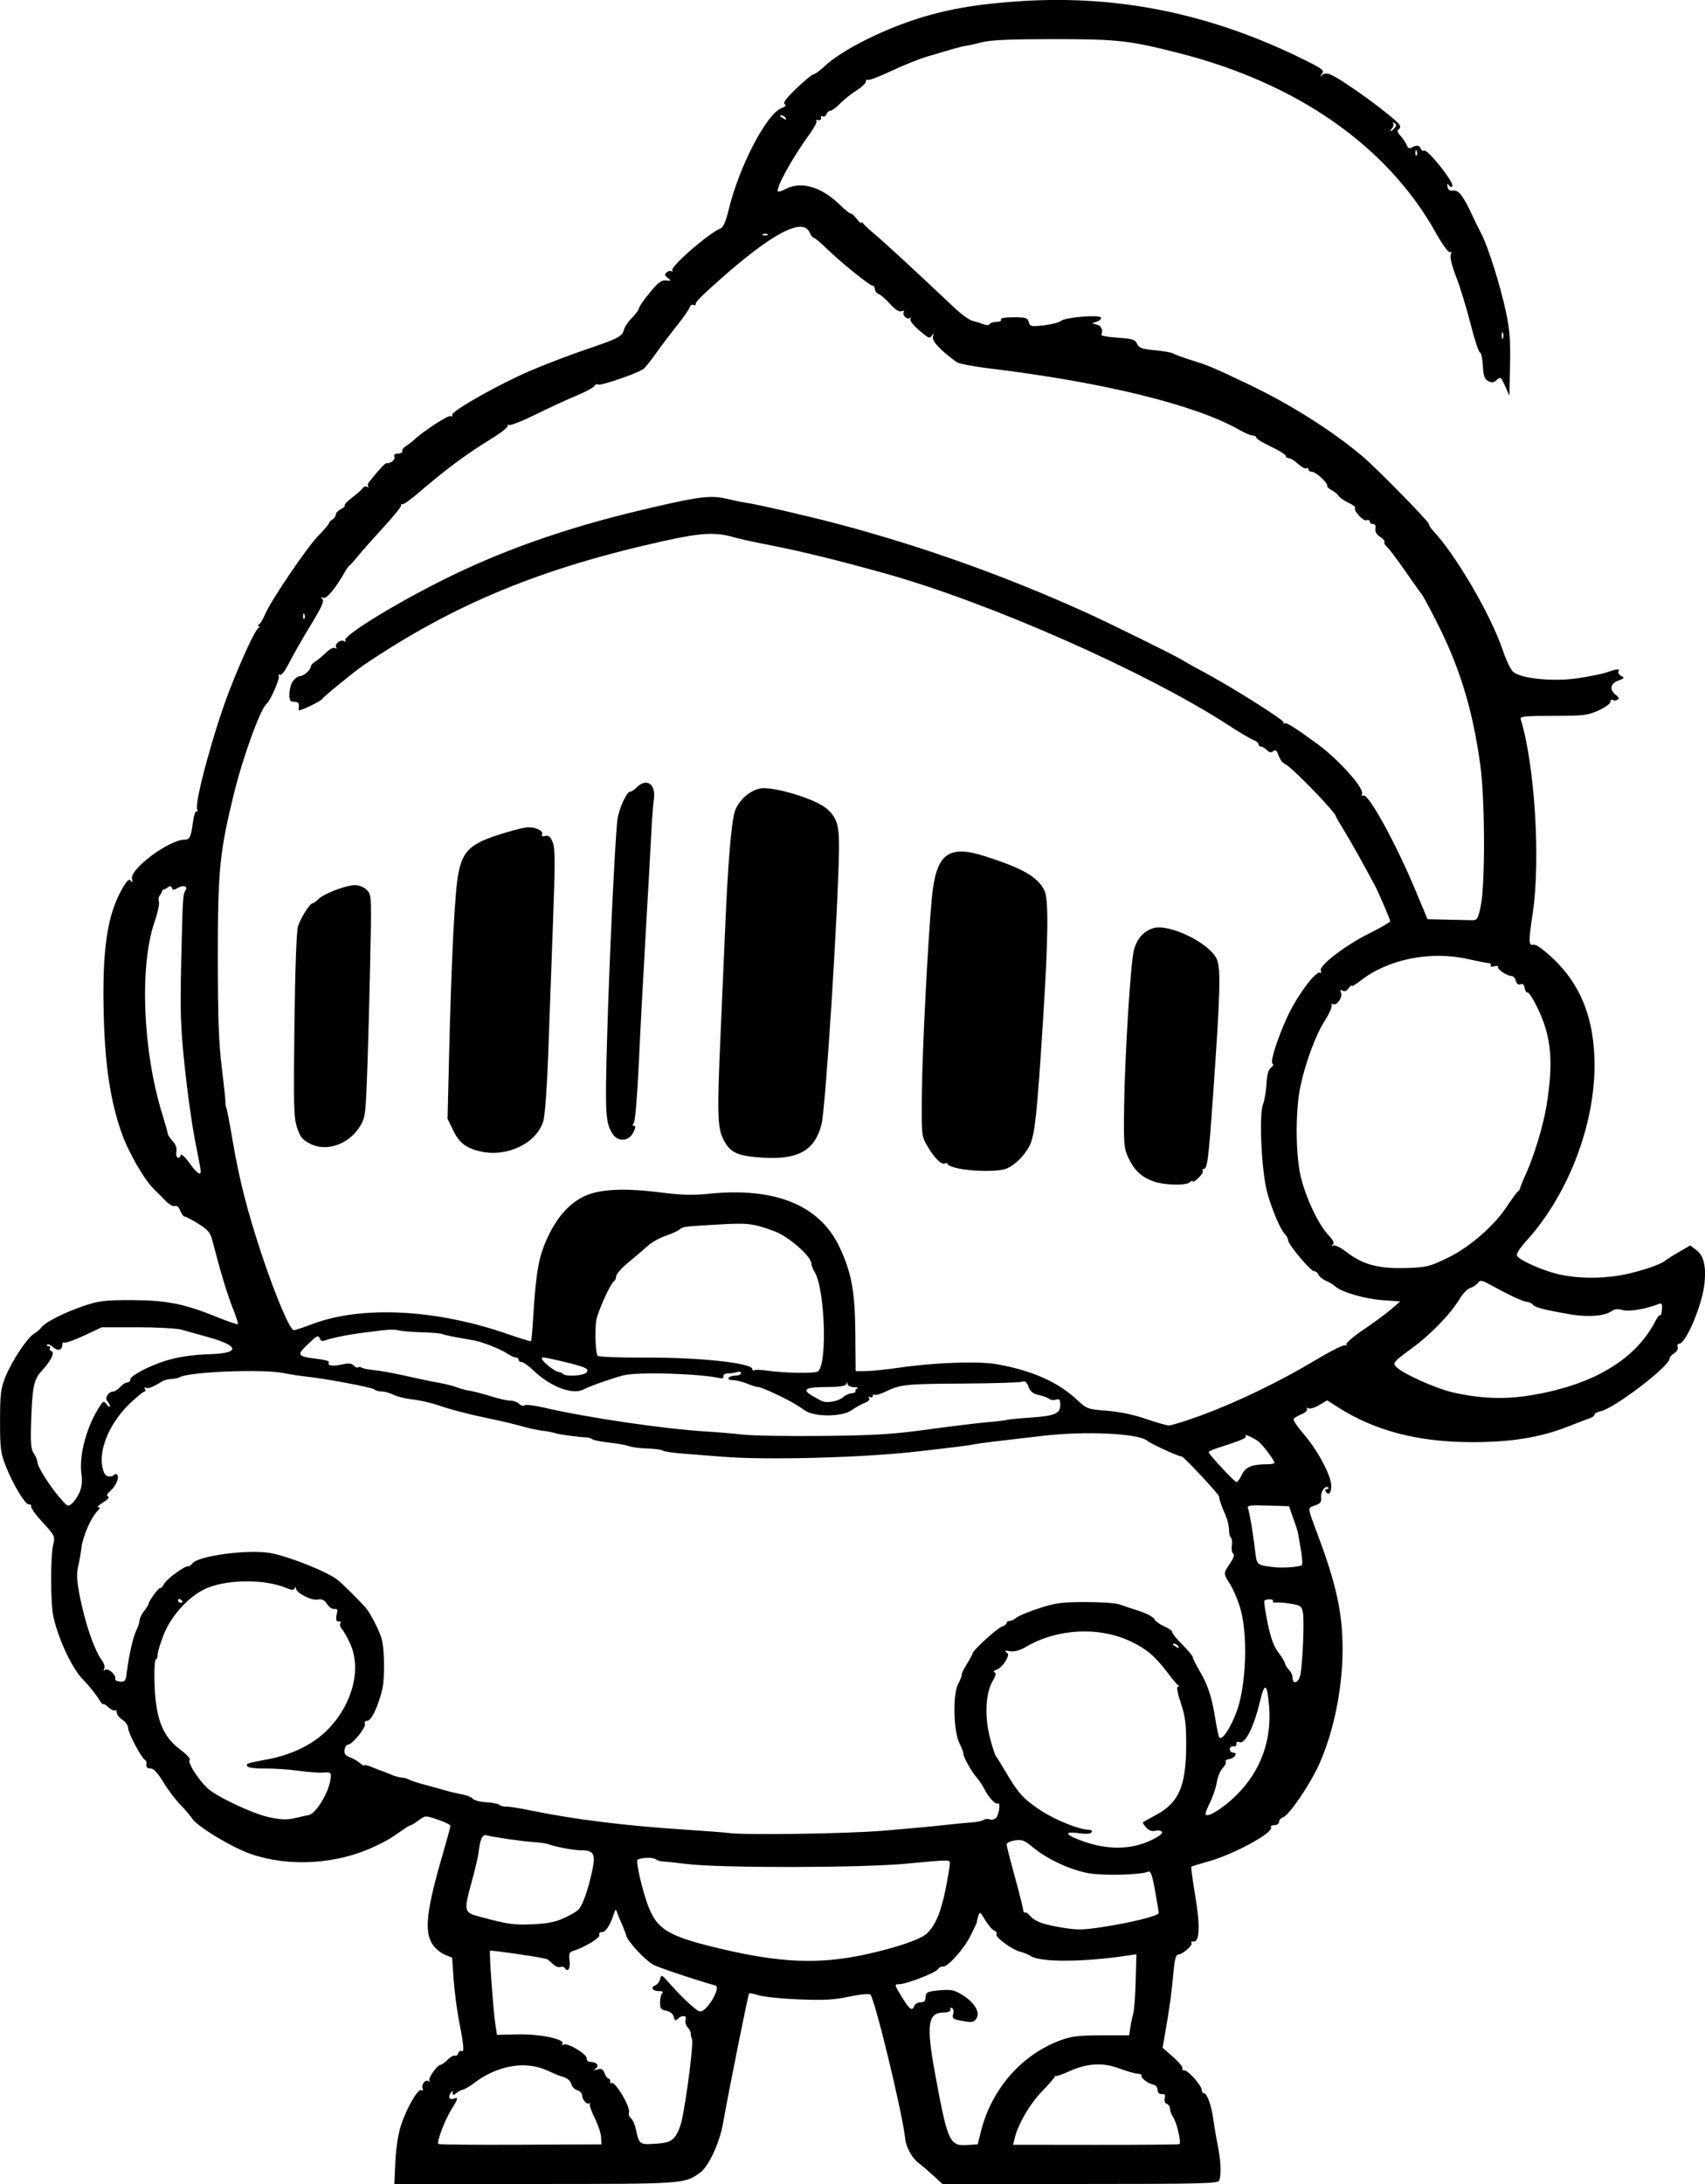 <?xml version="1.0" encoding="UTF-8" standalone="no"?>
<!-- Created with Inkscape (http://www.inkscape.org/) -->

<svg
   width="198.732mm"
   height="254.466mm"
   viewBox="0 0 198.732 254.466"
   version="1.1"
   id="svg5"
   xml:space="preserve"
   xmlns="http://www.w3.org/2000/svg"
   xmlns:svg="http://www.w3.org/2000/svg"><defs
     id="defs2" /><g
     id="layer1"
     transform="translate(-5.181,72.79)"><path
       style="fill:#000000;stroke-width:0.265"
       d="m 51.26,179.096 c 0.068,-1.513 0.327,-3.236 0.627,-4.167 0.67,-2.083 2.024,-4.439 2.413,-4.199 0.193,0.12 0.242,0.036 0.137,-0.236 -0.181,-0.471 0.397,-1.093 0.734,-0.788 0.119,0.108 0.145,0.07 0.058,-0.084 -0.168,-0.297 0.926,-1.837 1.306,-1.837 0.123,0 0.496,-0.272 0.828,-0.605 0.333,-0.333 0.707,-0.542 0.832,-0.465 0.125,0.077 0.298,-0.045 0.385,-0.272 0.087,-0.227 0.258,-0.35 0.381,-0.275 0.351,0.217 0.294,-0.578 -0.236,-3.279 -0.271,-1.382 -0.573,-3.659 -0.671,-5.058 l -0.178,-2.545 -0.838,-0.329 c -0.461,-0.181 -1.099,-0.71 -1.419,-1.176 -1.015,-1.481 -0.745,-3.979 1.125,-10.393 0.518,-1.776 0.941,-3.329 0.941,-3.451 0,-0.122 -0.658,-0.446 -1.461,-0.719 -1.461,-0.497 -1.462,-0.497 -2.238,0.077 -0.427,0.316 -0.849,0.574 -0.937,0.574 -0.088,0 -0.54,0.268 -1.003,0.596 -1.355,0.959 -1.822,1.232 -3.263,1.909 -4.344,2.041 -9.853,2.376 -14.296,0.87 -2.212,-0.75 -6.297,-3.21 -6.921,-4.169 -0.237,-0.364 -0.864,-1.098 -1.394,-1.632 -0.53,-0.534 -1.404,-1.694 -1.941,-2.58 -0.653,-1.075 -1.147,-1.609 -1.488,-1.609 -0.457,0 -0.561,-0.149 -0.487,-0.698 0.012,-0.093 -0.085,-0.242 -0.216,-0.331 -0.439,-0.298 -1.923,-3.13 -1.923,-3.669 0,-0.293 -0.298,-0.728 -0.661,-0.966 -0.364,-0.238 -0.661,-0.616 -0.661,-0.84 0,-0.224 -0.101,-0.344 -0.225,-0.268 -0.123,0.076 -0.481,-0.1 -0.794,-0.392 -0.313,-0.292 -0.573,-0.436 -0.577,-0.322 -0.005,0.115 -0.272,-0.217 -0.595,-0.738 -0.323,-0.521 -1.132,-1.505 -1.797,-2.188 -1.249,-1.281 -2.839,-4.69 -3.412,-7.317 -0.327,-1.499 -0.339,-6.935 -0.018,-8.317 0.236,-1.016 0.207,-1.078 -1.193,-2.591 -0.789,-0.852 -1.407,-1.693 -1.372,-1.869 0.034,-0.176 -0.078,-0.293 -0.249,-0.26 -0.411,0.079 -1.831,-2.254 -2.691,-4.419 -0.619,-1.558 -0.685,-2.074 -0.685,-5.298 7.9e-4,-3.117 0.079,-3.769 0.615,-5.117 0.719,-1.807 2.579,-4.62 3.333,-5.041 0.289,-0.161 0.684,-0.504 0.879,-0.762 0.473,-0.627 2.931,-1.846 5.21,-2.583 1.567,-0.507 2.402,-0.597 5.424,-0.581 3.995,0.02 6.08,0.443 9.928,2.011 1.217,0.496 2.264,0.851 2.327,0.788 0.063,-0.063 -0.207,-0.913 -0.6,-1.889 -0.626,-1.557 -1.458,-4.317 -2.379,-7.887 -0.23,-0.892 -0.518,-1.233 -1.621,-1.918 -0.738,-0.458 -1.455,-0.834 -1.595,-0.834 -0.139,0 -0.371,-0.31 -0.515,-0.688 -0.161,-0.423 -0.403,-0.634 -0.628,-0.548 -0.201,0.077 -0.673,-0.179 -1.048,-0.568 -0.375,-0.39 -0.989,-1.007 -1.365,-1.37 -1.176,-1.139 -3.022,-4.349 -3.824,-6.652 -1.264,-3.631 -1.884,-7.671 -2.047,-13.352 -0.226,-7.864 0.379,-12.011 2.207,-15.131 0.533,-0.91 0.749,-1.096 0.948,-0.815 0.189,0.267 0.223,0.207 0.128,-0.229 -0.254,-1.16 4.332,-4.567 6.148,-4.567 0.581,0 0.735,-0.335 0.971,-2.108 0.096,-0.727 0.278,-1.258 0.403,-1.18 0.125,0.078 0.157,-0.044 0.07,-0.27 -0.313,-0.817 2.012,-9.337 3.795,-13.904 1.432,-3.669 2.954,-6.94 3.353,-7.206 0.169,-0.113 0.181,-0.198 0.027,-0.202 -0.146,-0.004 -0.129,-0.095 0.036,-0.202 0.166,-0.107 0.485,-0.636 0.71,-1.176 0.657,-1.577 4.883,-7.814 6.208,-9.16 0.668,-0.679 1.222,-1.328 1.231,-1.443 0.009,-0.114 0.195,-0.318 0.413,-0.453 0.218,-0.135 0.397,-0.395 0.397,-0.578 0,-0.183 0.267,-0.466 0.594,-0.629 0.327,-0.163 0.527,-0.363 0.446,-0.444 -0.081,-0.081 0.306,-0.487 0.861,-0.901 0.555,-0.414 1.106,-0.905 1.224,-1.091 0.118,-0.186 0.356,-0.257 0.529,-0.158 0.173,0.099 0.232,0.089 0.132,-0.023 -0.1,-0.112 -0.075,-0.339 0.057,-0.505 1.058,-1.337 1.917,-2.267 2.065,-2.238 0.445,0.088 1.056,-0.395 0.926,-0.732 -0.096,-0.25 0.041,-0.375 0.414,-0.375 0.307,0 0.528,-0.13 0.491,-0.289 -0.036,-0.159 0.162,-0.427 0.44,-0.595 0.278,-0.168 0.704,-0.493 0.946,-0.722 1.075,-1.018 3.987,-2.913 4.238,-2.758 0.152,0.094 0.244,0.029 0.204,-0.145 -0.104,-0.453 5.459,-3.589 9.188,-5.18 1.746,-0.745 4.64,-1.849 6.431,-2.454 3.739,-1.263 4.2,-1.505 4.402,-2.31 0.081,-0.323 0.504,-0.944 0.941,-1.381 0.437,-0.437 0.794,-0.924 0.794,-1.083 0,-0.159 0.558,-0.972 1.241,-1.806 0.994,-1.215 1.376,-1.504 1.918,-1.448 0.621,0.064 0.639,0.04 0.211,-0.296 -0.386,-0.303 -0.405,-0.417 -0.108,-0.663 0.197,-0.163 0.455,-0.209 0.575,-0.101 0.119,0.108 0.141,0.063 0.048,-0.099 -0.253,-0.443 4.326,-4.418 5.672,-4.925 0.273,-0.103 0.598,-0.867 0.894,-2.101 1.215,-5.073 4.412,-11.225 6.183,-11.899 0.466,-0.177 0.576,-0.321 0.351,-0.46 -0.225,-0.139 0.202,-0.711 1.375,-1.837 0.936,-0.899 1.833,-1.635 1.993,-1.635 0.16,0 0.762,-0.444 1.338,-0.986 1.797,-1.693 6.149,-3.95 10.269,-5.326 3.713,-1.241 7.358,-1.884 12.578,-2.219 11.57,-0.743 22.444,1.538 33.336,6.992 1.845,0.924 2.035,1.086 1.733,1.487 -0.28,0.372 -0.278,0.396 0.013,0.138 0.227,-0.201 0.562,-0.231 0.945,-0.086 1.37,0.521 7.542,5.018 8.123,5.918 0.101,0.157 0.045,0.372 -0.125,0.477 -0.22,0.136 -0.15,0.369 0.239,0.801 0.302,0.335 0.625,0.825 0.719,1.089 0.107,0.303 0.292,0.403 0.502,0.272 0.561,-0.351 0.951,-0.321 1.106,0.085 0.082,0.213 0.257,0.32 0.39,0.238 0.379,-0.234 3.544,3.744 3.297,4.144 -0.098,0.158 -0.259,0.119 -0.407,-0.098 -0.183,-0.268 -0.224,-0.225 -0.159,0.17 0.062,0.375 0.257,0.505 0.67,0.447 0.628,-0.088 1.177,0.623 2.208,2.86 0.302,0.655 0.784,1.637 1.072,2.183 0.772,1.465 2.214,6.04 2.856,9.062 0.449,2.115 0.547,3.363 0.485,6.218 l -0.078,3.572 -0.502,-1.128 c -0.469,-1.052 -0.534,-1.099 -0.968,-0.707 -0.362,0.328 -0.585,0.357 -1.004,0.133 -0.428,-0.229 -0.554,-0.599 -0.617,-1.807 -0.044,-0.835 -0.194,-1.519 -0.334,-1.519 -0.14,0 -0.631,-1.488 -1.091,-3.307 -0.46,-1.819 -1.211,-4.273 -1.668,-5.454 -0.5,-1.291 -0.76,-2.337 -0.65,-2.623 0.116,-0.302 0.081,-0.413 -0.095,-0.304 -0.161,0.099 -0.878,-0.896 -1.699,-2.356 -5.644,-10.04 -16.135,-17.35 -29.924,-20.85 -5.808,-1.474 -7.109,-1.618 -14.624,-1.618 -5.022,0 -7.268,0.1 -8.319,0.369 -0.792,0.203 -1.625,0.388 -1.852,0.41 -0.227,0.022 -0.948,0.2 -1.603,0.394 -0.655,0.194 -1.957,0.579 -2.894,0.854 -0.937,0.275 -2.826,1.032 -4.197,1.681 -1.371,0.65 -2.599,1.116 -2.728,1.036 -0.129,-0.08 -0.235,0.011 -0.235,0.201 -2.6e-4,0.19 -0.506,0.666 -1.124,1.056 -0.618,0.391 -1.474,1.075 -1.901,1.521 -0.427,0.446 -0.921,0.811 -1.096,0.811 -0.175,0 -0.391,0.186 -0.478,0.414 -0.087,0.228 -0.282,0.338 -0.432,0.245 -0.15,-0.093 -0.24,-0.011 -0.2,0.182 0.04,0.194 -0.104,0.311 -0.324,0.262 -0.218,-0.049 -0.314,-0.005 -0.212,0.096 0.101,0.101 -0.26,0.796 -0.804,1.543 -2.032,2.794 -3.994,6.358 -3.675,6.677 0.063,0.063 0.46,-0.065 0.882,-0.285 1.822,-0.95 4.149,-0.281 6.303,1.812 0.654,0.636 1.241,1.106 1.302,1.044 0.062,-0.062 0.364,0.207 0.672,0.599 0.308,0.391 0.561,0.606 0.563,0.477 0.002,-0.129 0.091,-0.099 0.198,0.065 0.107,0.165 0.73,0.745 1.385,1.291 1.065,0.887 5.198,4.7 9.246,8.532 0.808,0.765 1.767,1.458 2.131,1.54 0.364,0.082 0.925,0.255 1.247,0.385 0.359,0.145 0.647,0.138 0.743,-0.018 0.086,-0.14 0.455,-0.255 0.819,-0.255 0.374,0 0.59,-0.115 0.498,-0.265 -0.102,-0.165 0.446,-0.265 1.464,-0.265 1.434,0 1.645,0.066 1.774,0.559 0.136,0.518 0.263,0.546 1.761,0.377 0.888,-0.1 1.794,-0.336 2.012,-0.524 0.476,-0.411 4.426,-0.741 4.644,-0.389 0.084,0.135 -0.115,0.345 -0.441,0.465 l -0.593,0.219 0.576,0.151 c 0.51,0.133 0.708,0.597 0.51,1.192 -0.036,0.109 0.827,0.258 1.918,0.331 1.714,0.114 2.019,0.21 2.236,0.706 0.211,0.481 0.553,0.603 2.117,0.757 1.026,0.101 1.984,0.273 2.129,0.383 0.146,0.11 1.098,0.46 2.117,0.778 2.013,0.629 2.349,0.771 6.482,2.733 4.99,2.369 9.874,5.45 13.494,8.513 1.619,1.37 7.673,7.541 7.673,7.822 0,0.148 0.208,0.49 0.463,0.759 2.673,2.826 6.775,9.853 8.161,13.979 0.379,1.128 0.92,2.251 1.202,2.496 0.908,0.787 4.571,1.162 7.423,0.761 1.354,-0.191 2.923,-0.507 3.487,-0.702 1.208,-0.418 1.576,-0.447 1.366,-0.107 -0.084,0.137 0.057,0.369 0.315,0.516 0.414,0.236 0.373,0.301 -0.346,0.556 -0.929,0.329 -1.045,1.104 -0.252,1.684 0.337,0.246 0.393,0.413 0.181,0.544 -0.168,0.104 -0.424,0.115 -0.569,0.025 -0.146,-0.09 -0.265,0.007 -0.265,0.216 0,0.209 -0.625,0.662 -1.389,1.008 -1.26,0.57 -1.751,0.628 -5.289,0.628 -3.344,0 -3.882,0.057 -3.778,0.397 1.643,5.355 2.326,16.431 1.395,22.622 -0.498,3.312 -0.486,3.792 0.091,3.641 0.28,-0.073 1.126,0.528 2.303,1.638 3.255,3.07 4.814,7.089 4.814,12.407 0,7.013 -3.059,14.985 -7.779,20.275 -1.052,1.179 -1.41,1.758 -1.225,1.981 0.493,0.594 3.224,1.765 4.989,2.14 2.096,0.444 4.571,0.482 6.888,0.106 1.9,-0.308 4.731,-1.214 5.329,-1.705 0.218,-0.179 0.971,-0.657 1.674,-1.061 l 1.277,-0.735 0.702,0.524 c 0.866,0.647 1.165,1.851 0.964,3.89 -0.241,2.452 -2.164,7.029 -2.954,7.034 -0.177,0.001 -0.257,0.173 -0.176,0.383 0.083,0.216 -0.092,0.53 -0.405,0.725 -0.303,0.189 -0.551,0.481 -0.551,0.649 0,0.872 -6.45,5.79 -8.004,6.102 -0.4,0.08 -0.728,0.254 -0.728,0.386 0,0.132 -0.208,0.311 -0.463,0.397 -0.255,0.087 -1.478,0.555 -2.72,1.04 -3.149,1.232 -6.516,1.779 -10.973,1.785 -6.367,0.008 -11.417,-1.299 -15.779,-4.085 l -1.227,-0.784 -0.947,0.559 c -0.521,0.307 -1.088,0.471 -1.261,0.365 -0.185,-0.114 -0.244,-0.081 -0.144,0.081 0.093,0.151 -0.188,0.423 -0.626,0.604 -0.438,0.181 -0.861,0.434 -0.939,0.562 -0.079,0.128 0.448,0.916 1.17,1.751 1.66,1.921 3.218,4.846 3.218,6.04 0,0.873 -0.324,1.186 -0.661,0.639 -0.09,-0.146 -0.018,-0.265 0.161,-0.265 0.178,0 0.248,-0.076 0.154,-0.17 -0.329,-0.329 -0.902,0.446 -0.829,1.119 0.06,0.549 -0.079,0.734 -0.72,0.958 -0.895,0.312 -0.914,0.11 0.311,3.385 2.201,5.885 2.904,9.132 2.906,13.408 0.002,4.549 -1.057,9.691 -2.77,13.449 -1.069,2.346 -3.481,5.87 -4.174,6.098 -0.255,0.084 -0.463,0.323 -0.463,0.532 0,0.208 -0.245,0.379 -0.545,0.379 -0.3,0 -0.476,0.112 -0.391,0.248 0.367,0.594 -4.325,3.152 -7.283,3.972 -1.051,0.291 -1.953,0.572 -2.005,0.624 -0.052,0.052 0.161,1.617 0.473,3.479 0.586,3.498 0.49,5.393 -0.268,5.231 -0.187,-0.04 -0.271,0.04 -0.186,0.177 0.177,0.286 -1.072,1.351 -1.583,1.351 -0.231,0 -0.396,0.654 -0.517,2.051 -0.196,2.252 -0.472,4.283 -0.953,7.01 l -0.314,1.785 1.231,1.083 c 0.677,0.596 1.164,1.192 1.082,1.324 -0.082,0.133 0.028,0.241 0.244,0.241 0.447,0 2.019,1.798 2.019,2.309 0,0.185 0.1,0.337 0.222,0.337 0.379,0 0.885,1.383 1.115,3.043 0.121,0.873 0.365,2.302 0.542,3.175 0.337,1.66 0.395,3.309 0.14,3.975 -0.13,0.339 -2.284,0.391 -16.202,0.391 h -16.052 l -1.088,-1 c -0.598,-0.55 -1.328,-1.175 -1.622,-1.389 -0.815,-0.595 -1.525,-1.852 -1.633,-2.893 -0.305,-2.932 -3.518,-16.219 -4.058,-16.782 -0.131,-0.137 -1.166,-0.038 -2.473,0.236 -1.802,0.378 -2.971,0.441 -5.903,0.32 -2.011,-0.084 -4.102,-0.299 -4.648,-0.479 -0.546,-0.18 -1.047,-0.272 -1.114,-0.205 -0.115,0.115 -2.33,11.147 -3.048,15.18 -0.403,2.266 -1.686,5.002 -2.676,5.706 -1.83,1.303 -1.859,1.305 -19.286,1.305 h -16.334 z m 23.984,-2.877 c -0.019,-0.454 -0.343,-1.438 -0.718,-2.186 -0.376,-0.748 -0.647,-1.507 -0.603,-1.687 0.044,-0.18 0.028,-0.234 -0.035,-0.118 -0.181,0.331 -0.857,-0.357 -0.857,-0.872 0,-0.256 -0.247,-0.53 -0.549,-0.609 -0.302,-0.079 -0.611,-0.382 -0.688,-0.674 -0.125,-0.478 -0.528,-0.787 -1.277,-0.979 -0.146,-0.037 -0.86,-0.338 -1.587,-0.667 -2.552,-1.157 -5.79,-0.583 -8.538,1.513 -0.488,0.372 -1.047,0.7 -1.241,0.729 -0.195,0.029 -0.545,0.21 -0.778,0.404 -0.353,0.293 -0.424,0.291 -0.428,-0.012 -0.003,-0.293 -0.051,-0.289 -0.247,0.021 -0.312,0.494 -0.107,0.826 0.392,0.634 0.544,-0.209 0.489,0.023 -0.3,1.274 -0.742,1.175 -1.733,3.797 -1.517,4.013 0.073,0.073 4.379,0.112 9.569,0.088 l 9.437,-0.044 z m 8.543,0.026 c 0.314,-0.344 0.705,-1.255 0.87,-2.023 0.589,-2.744 1.373,-9.005 1.183,-9.437 -0.107,-0.242 -0.17,-0.544 -0.141,-0.672 0.029,-0.127 -0.133,-0.438 -0.361,-0.689 -0.228,-0.252 -0.339,-0.654 -0.247,-0.893 0.2,-0.521 -0.418,-0.595 -0.904,-0.109 -0.259,0.259 -0.357,0.209 -0.473,-0.236 -0.091,-0.347 -0.429,-0.619 -0.882,-0.709 -0.631,-0.126 -0.732,-0.271 -0.717,-1.021 0.01,-0.48 0.143,-0.961 0.295,-1.068 0.153,-0.107 -0.05,-0.196 -0.45,-0.198 -0.763,-0.004 -0.992,-0.448 -0.357,-0.692 0.204,-0.078 0.437,-0.395 0.518,-0.704 0.142,-0.541 0.172,-0.533 0.84,0.217 1.828,2.055 3.446,3.557 3.832,3.557 0.805,0 2.469,-2.826 1.779,-3.023 -2.789,-0.797 -6.797,-2.15 -7.323,-2.471 -0.986,-0.602 -2.876,-2.65 -3.065,-3.321 -0.089,-0.317 -0.325,-0.934 -0.524,-1.371 -0.199,-0.437 -0.443,-1.032 -0.542,-1.323 -0.138,-0.406 -0.208,-0.437 -0.299,-0.132 -0.428,1.423 -1.007,2.381 -1.438,2.381 -0.295,0 -0.428,0.138 -0.343,0.358 0.126,0.328 -1.8,1.479 -3.13,1.87 -0.359,0.106 -0.436,0.344 -0.344,1.063 0.119,0.926 -0.19,1.471 -0.525,0.928 -0.098,-0.158 -0.347,-0.222 -0.553,-0.143 -0.207,0.079 -0.612,-0.091 -0.899,-0.379 -0.288,-0.288 -0.612,-0.538 -0.722,-0.557 -0.109,-0.018 -0.318,-0.062 -0.463,-0.097 -0.942,-0.226 -6.021,-0.948 -6.102,-0.867 -0.124,0.124 0.381,7.074 0.627,8.643 l 0.183,1.163 2.42,-0.054 c 2.599,-0.058 5.546,0.561 5.215,1.096 -0.107,0.173 -0.052,0.209 0.137,0.092 0.412,-0.255 2.679,1.081 2.679,1.578 0,0.212 0.119,0.401 0.265,0.419 0.146,0.018 0.374,0.048 0.507,0.066 0.501,0.068 0.654,0.468 0.279,0.726 -0.295,0.203 -0.245,0.227 0.208,0.1 0.466,-0.131 0.647,-0.033 0.824,0.446 0.125,0.338 0.332,0.614 0.461,0.614 0.129,0 0.218,0.148 0.198,0.328 -0.02,0.18 0.05,0.274 0.156,0.209 0.424,-0.262 2.259,2.842 2.031,3.437 -0.075,0.195 0.028,0.49 0.228,0.656 0.2,0.166 0.446,0.681 0.547,1.144 0.421,1.936 0.436,1.947 2.274,1.832 1.347,-0.085 1.791,-0.229 2.249,-0.732 z m 35.716,-0.655 c 1.227,-4.95 4.695,-8.945 9.241,-10.649 1.304,-0.489 2.114,-0.588 4.81,-0.592 l 3.242,-0.004 0.138,-0.926 c 0.076,-0.509 0.227,-1.224 0.336,-1.587 0.109,-0.364 0.236,-2.073 0.283,-3.798 l 0.085,-3.136 -1.017,0.153 c -5.102,0.767 -10.104,0.799 -11.266,0.074 -0.329,-0.205 -0.903,-0.444 -1.276,-0.53 -0.918,-0.212 -2.953,-1.714 -2.755,-2.034 0.087,-0.142 -0.028,-0.329 -0.257,-0.417 -0.229,-0.088 -0.7,-0.636 -1.048,-1.219 -0.61,-1.022 -0.639,-1.037 -0.83,-0.434 -0.109,0.344 -0.168,0.625 -0.13,0.625 0.038,0 -0.307,0.739 -0.766,1.642 -0.83,1.632 -2.724,3.719 -3.245,3.574 -0.15,-0.042 -0.408,0.108 -0.574,0.334 -0.312,0.424 -3.652,1.711 -4.468,1.721 -0.607,0.007 -0.6,0.04 0.353,1.589 0.857,1.394 1.145,1.585 1.396,0.93 0.084,-0.218 0.394,-0.397 0.69,-0.397 0.296,0 0.552,-0.119 0.571,-0.265 0.018,-0.146 0.048,-0.374 0.066,-0.507 0.06,-0.44 0.309,-0.532 1.766,-0.648 1.206,-0.096 1.618,-0.005 2.516,0.556 1.402,0.875 2.083,2.011 1.635,2.728 -0.257,0.411 -0.513,0.486 -1.251,0.364 -1.492,-0.246 -1.639,-0.334 -1.465,-0.882 0.089,-0.28 0.034,-0.587 -0.121,-0.682 -0.155,-0.096 -0.249,-0.022 -0.209,0.164 0.047,0.22 -0.236,0.343 -0.809,0.35 -1.83,0.025 -2.019,1.451 -0.958,7.204 1.457,7.902 1.671,8.371 3.752,8.233 l 1.205,-0.08 0.361,-1.455 z m 23.147,1.43 c 0.247,-0.147 -0.309,-2.537 -0.73,-3.142 -0.2,-0.287 -0.363,-0.721 -0.363,-0.964 0,-0.243 -0.169,-0.507 -0.376,-0.586 -0.223,-0.086 -0.321,-0.356 -0.24,-0.664 0.1,-0.384 0.01,-0.509 -0.345,-0.479 -0.315,0.027 -0.483,-0.14 -0.487,-0.484 -0.004,-0.313 -0.221,-0.564 -0.536,-0.623 -0.6,-0.111 -1.494,-0.824 -1.342,-1.071 0.055,-0.09 -0.156,-0.176 -0.469,-0.193 -0.314,-0.016 -1.284,-0.296 -2.158,-0.623 -1.911,-0.714 -3.745,-0.597 -5.864,0.373 -0.754,0.345 -1.44,0.579 -1.524,0.519 -0.084,-0.06 -0.115,-0.051 -0.069,0.019 0.046,0.07 -0.617,0.848 -1.473,1.729 -1.463,1.504 -2.831,3.856 -3.245,5.578 l -0.165,0.687 9.61,0.011 c 5.285,0.006 9.685,-0.033 9.777,-0.088 z m -36.812,-22.053 c 3.655,-0.775 6.598,-1.766 7.368,-2.48 0.99,-0.919 1.644,-2.46 2.184,-5.142 0.276,-1.373 0.502,-2.712 0.502,-2.975 0,-0.518 0.23,-0.517 -5.159,-0.017 -5.304,0.492 -21.648,0.509 -25.532,0.027 -1.237,-0.153 -2.482,-0.284 -2.766,-0.289 -0.284,-0.005 -0.655,-0.124 -0.823,-0.264 -0.313,-0.259 -1.843,-0.198 -2.126,0.085 -0.207,0.207 0.556,3.527 1.215,5.283 1.073,2.861 2.393,3.637 8.702,5.114 6.772,1.585 11.224,1.764 16.436,0.659 z m 27.598,-3.201 c 3.273,-0.476 6.798,-1.338 6.798,-1.663 2.6e-4,-0.17 -0.192,-1.358 -0.427,-2.641 -0.36,-1.96 -0.497,-2.305 -0.86,-2.161 -0.937,0.369 -5.337,0.459 -6.964,0.143 -2.118,-0.412 -4.758,-1.64 -6.335,-2.947 -1.068,-0.885 -1.347,-0.995 -2.183,-0.859 -0.527,0.086 -0.958,0.289 -0.957,0.452 5.3e-4,0.163 0.427,1.844 0.947,3.736 0.52,1.892 0.962,3.639 0.982,3.883 0.02,0.244 0.116,0.394 0.213,0.334 0.098,-0.06 0.33,0.074 0.517,0.298 0.555,0.668 1.343,1.002 3.161,1.336 2.239,0.411 2.828,0.422 5.109,0.09 z m -62.653,-1.02 c 0.716,-0.317 1.509,-0.764 1.763,-0.993 0.523,-0.473 1.176,-2.29 1.683,-4.684 0.4,-1.887 0.156,-2.286 -1.398,-2.286 -0.831,0 -2.864,-0.389 -3.771,-0.722 -0.218,-0.08 -0.992,-0.186 -1.72,-0.235 -1.351,-0.091 -4.682,-0.574 -5.457,-0.79 -0.465,-0.13 -0.755,0.485 -0.904,1.919 -0.048,0.459 -0.392,1.947 -0.765,3.307 -1.017,3.711 -1.005,3.764 0.975,4.287 3.295,0.871 3.807,0.943 6.031,0.859 1.598,-0.061 2.642,-0.255 3.562,-0.662 z m 68.478,-9.089 c 0.942,-0.437 1.471,-0.828 1.36,-1.007 -0.099,-0.161 -0.448,-0.225 -0.776,-0.142 -0.398,0.1 -0.753,-0.025 -1.072,-0.377 -0.262,-0.29 -0.428,-0.567 -0.368,-0.617 0.06,-0.05 0.748,-0.433 1.53,-0.851 2.672,-1.432 3.502,-3.377 3.505,-8.219 0.002,-2.407 -0.114,-3.291 -0.629,-4.829 -0.379,-1.129 -0.518,-1.884 -0.347,-1.886 0.191,-0.003 0.195,-0.068 0.013,-0.198 -0.149,-0.107 -0.676,-0.73 -1.17,-1.385 -1.476,-1.955 -2.434,-2.779 -4.247,-3.654 -3.736,-1.803 -8.611,-1.567 -12.299,0.595 -0.724,0.424 -1.328,0.586 -1.861,0.5 -0.555,-0.09 -0.681,-0.052 -0.426,0.127 0.303,0.213 0.285,0.389 -0.112,1.06 -0.262,0.443 -0.723,0.881 -1.025,0.974 -0.315,0.097 -0.416,0.225 -0.237,0.299 0.219,0.091 0.149,0.407 -0.235,1.058 -0.802,1.36 -0.934,4.087 -0.315,6.506 0.272,1.06 0.589,2.047 0.705,2.192 0.116,0.146 0.633,0.979 1.148,1.852 1.481,2.509 2.077,3.165 4.068,4.477 1.729,1.139 4.516,2.259 5.643,2.267 0.275,0.002 0.403,0.125 0.302,0.289 -0.113,0.182 -0.644,0.221 -1.471,0.107 -1.967,-0.271 -1.587,0.251 0.756,1.036 2.746,0.921 5.33,0.861 7.56,-0.173 z m -31.306,-1.136 c 2.692,-0.221 5.966,-0.523 7.276,-0.671 1.31,-0.148 2.798,-0.294 3.307,-0.322 0.509,-0.029 1.081,-0.152 1.269,-0.274 0.189,-0.122 0.525,-0.152 0.747,-0.067 0.222,0.085 0.548,0.006 0.723,-0.175 0.363,-0.375 0.55,-1.888 0.207,-1.676 -0.268,0.166 -1.11,-0.752 -1.612,-1.759 -0.199,-0.398 -0.553,-0.934 -0.788,-1.191 -0.607,-0.664 -1.605,-2.419 -1.605,-2.823 0,-0.188 -0.208,-0.746 -0.463,-1.242 -0.697,-1.357 -0.803,-5.694 -0.168,-6.887 0.261,-0.491 0.45,-0.984 0.419,-1.095 -0.031,-0.111 0.243,-0.674 0.607,-1.252 0.364,-0.577 0.663,-1.132 0.663,-1.233 0,-0.329 2.877,-2.956 3.43,-3.132 0.296,-0.094 0.539,-0.282 0.539,-0.418 0,-0.136 0.17,-0.247 0.378,-0.247 0.208,0 0.535,-0.156 0.728,-0.348 0.192,-0.191 1.36,-0.682 2.595,-1.091 1.957,-0.648 2.659,-0.745 5.467,-0.752 1.772,-0.005 3.56,0.115 3.973,0.266 0.413,0.151 1.446,0.496 2.297,0.766 0.85,0.27 1.658,0.701 1.795,0.958 0.137,0.257 0.662,0.639 1.166,0.849 0.504,0.211 0.916,0.515 0.916,0.676 0,0.161 0.536,0.822 1.191,1.467 0.655,0.646 1.191,1.288 1.191,1.428 0,0.14 0.372,0.885 0.827,1.655 0.951,1.611 1.41,3.027 1.819,5.613 0.159,1.007 0.356,1.939 0.437,2.07 0.299,0.483 1.361,-1.106 2.077,-3.108 1.09,-3.048 1.276,-8.976 0.375,-11.945 -0.303,-0.998 -0.839,-2.258 -1.191,-2.8 -0.789,-1.215 -0.788,-1.235 0.008,-2.409 0.408,-0.602 0.546,-1.019 0.371,-1.127 -0.152,-0.094 -0.226,-0.519 -0.163,-0.945 0.062,-0.426 0.014,-0.835 -0.107,-0.91 -0.121,-0.075 -0.22,-0.482 -0.22,-0.905 0,-0.423 -0.17,-1.16 -0.378,-1.638 -0.534,-1.23 -0.758,-1.875 -0.787,-2.271 -0.021,-0.277 -4.391,-4.929 -4.391,-4.674 0,0.172 -3.551,-1.442 -3.978,-1.808 -1.021,-0.875 -7.281,-1.161 -12.294,-0.562 -1.892,0.226 -4.333,0.512 -5.424,0.635 -1.091,0.123 -2.282,0.293 -2.646,0.378 -0.364,0.085 -3.34,0.452 -6.615,0.817 -6.376,0.711 -17.4,1.002 -22.49,0.594 -1.382,-0.111 -3.466,-0.275 -4.63,-0.364 -1.164,-0.09 -2.236,-0.251 -2.381,-0.359 -0.146,-0.108 -0.949,-0.215 -1.786,-0.238 -0.837,-0.023 -1.795,-0.146 -2.129,-0.273 -0.334,-0.127 -1.376,-0.314 -2.315,-0.416 -0.939,-0.102 -1.826,-0.276 -1.972,-0.388 -0.146,-0.111 -0.443,-0.208 -0.661,-0.214 -0.892,-0.026 -3.334,-0.36 -3.704,-0.506 -0.218,-0.086 -0.839,-0.205 -1.38,-0.265 -0.541,-0.06 -1.612,-0.288 -2.381,-0.508 -0.769,-0.22 -2.172,-0.56 -3.118,-0.756 -2.992,-0.619 -5.112,-1.16 -6.668,-1.7 -0.83,-0.288 -2.186,-0.597 -3.014,-0.686 -0.828,-0.089 -1.84,-0.335 -2.248,-0.547 -0.409,-0.211 -1.023,-0.384 -1.365,-0.384 -0.342,0 -0.735,-0.109 -0.873,-0.242 -0.249,-0.239 -5.756,-1.273 -8.057,-1.512 -0.655,-0.068 -1.786,-0.243 -2.514,-0.389 -2.503,-0.502 -11.109,-0.151 -12.155,0.495 -0.141,0.087 -0.564,0.173 -0.939,0.191 -0.375,0.018 -0.857,0.144 -1.07,0.28 -1.008,0.644 -1.658,0.895 -1.912,0.738 -0.162,-0.1 -0.199,-0.045 -0.089,0.134 0.104,0.168 0.084,0.305 -0.044,0.305 -0.128,0 -0.892,0.625 -1.699,1.389 -2.212,2.096 -3.565,5.081 -3.25,7.177 0.126,0.842 0.319,1.213 0.679,1.307 0.276,0.072 0.57,0.022 0.653,-0.113 0.083,-0.134 0.251,-0.182 0.372,-0.107 0.368,0.228 -0.025,1.291 -0.702,1.897 -0.44,0.393 -0.531,0.606 -0.295,0.687 0.203,0.07 -0.034,0.348 -0.584,0.686 -0.509,0.313 -0.769,0.569 -0.576,0.57 0.258,7.9e-4 0.238,0.112 -0.076,0.427 -0.748,0.748 -1.699,2.907 -1.867,4.238 -0.089,0.709 -0.255,1.646 -0.367,2.083 -0.277,1.072 -0.171,2.227 0.448,4.895 0.619,2.669 1.531,5.153 2.249,6.126 0.3,0.407 0.432,0.842 0.314,1.033 -0.137,0.221 -0.097,0.264 0.121,0.129 0.364,-0.225 1.305,0.632 1.163,1.06 -0.049,0.147 0.203,0.291 0.56,0.321 0.586,0.049 0.664,-0.068 0.804,-1.199 0.238,-1.922 0.741,-4.091 1.119,-4.824 0.187,-0.364 0.342,-0.854 0.342,-1.089 7.9e-4,-0.235 0.24,-0.73 0.531,-1.1 0.291,-0.37 0.529,-0.75 0.529,-0.843 0,-0.313 1.235,-1.994 1.368,-1.861 0.072,0.072 0.281,-0.15 0.464,-0.494 0.317,-0.593 2.435,-2.126 2.804,-2.031 0.096,0.025 0.312,-0.129 0.48,-0.343 0.713,-0.901 6.683,-1.671 9.17,-1.182 2.255,0.443 6.581,2.183 7.762,3.122 0.527,0.419 2.192,2.063 3.216,3.175 0.549,0.597 1.629,2.69 1.912,3.704 0.331,1.191 0.371,4.591 0.068,5.852 -0.485,2.023 -1.273,3.673 -1.753,3.673 -0.239,0 -0.355,0.151 -0.275,0.36 0.157,0.408 -1.472,2.418 -1.959,2.418 -0.175,0 -0.36,0.271 -0.41,0.602 -0.07,0.456 0.085,0.669 0.635,0.878 0.4,0.152 0.935,0.465 1.19,0.696 0.255,0.231 0.464,0.34 0.464,0.243 0,-0.097 0.419,-0.002 0.931,0.212 0.512,0.214 0.986,0.399 1.054,0.412 0.068,0.013 0.538,0.196 1.045,0.408 0.507,0.212 1.106,0.385 1.331,0.385 0.225,0 0.616,0.107 0.868,0.239 0.253,0.131 0.936,0.362 1.518,0.513 0.582,0.151 1.654,0.447 2.381,0.658 0.728,0.211 1.757,0.459 2.289,0.552 0.531,0.093 1.093,0.322 1.248,0.509 0.155,0.187 0.848,0.369 1.539,0.405 0.691,0.036 1.385,0.172 1.543,0.302 0.157,0.13 0.518,0.224 0.803,0.208 0.284,-0.016 1.469,0.167 2.634,0.406 5.325,1.094 11.08,1.811 18.389,2.291 2.401,0.158 4.604,0.326 4.895,0.373 1.621,0.265 13.625,0.097 17.859,-0.25 z m -67.799,-1.62 c 0.4,-0.097 0.823,-0.187 0.94,-0.198 0.86,-0.087 2.442,-2.659 2.613,-4.248 0.081,-0.75 0.041,-0.784 -0.841,-0.72 -0.509,0.037 -1.819,-0.06 -2.91,-0.215 -1.091,-0.156 -2.837,-0.272 -3.879,-0.259 -1.072,0.013 -1.969,-0.098 -2.067,-0.256 -0.198,-0.321 -0.088,-0.36 2.242,-0.794 2.926,-0.545 5.352,-1.718 7.047,-3.407 2.893,-2.884 4.031,-7.009 2.749,-9.966 -0.315,-0.728 -0.755,-1.524 -0.977,-1.769 -0.222,-0.245 -0.324,-0.576 -0.226,-0.734 0.099,-0.16 0.022,-0.256 -0.173,-0.215 -0.337,0.07 -0.392,-0.27 -0.184,-1.118 0.061,-0.248 -0.064,-0.37 -0.332,-0.327 -0.236,0.039 -0.621,-0.222 -0.855,-0.579 -0.321,-0.489 -0.594,-0.618 -1.112,-0.524 -0.74,0.134 -2.482,-0.768 -2.519,-1.304 -0.016,-0.234 -0.052,-0.234 -0.148,0.002 -0.095,0.232 -0.348,0.218 -1.004,-0.056 -2.604,-1.088 -7.202,-0.999 -9.574,0.186 -1.859,0.928 -3.804,3.089 -4.642,5.155 -0.404,0.997 -0.738,2.08 -0.743,2.407 -0.004,0.327 -0.103,0.595 -0.219,0.595 -0.116,0 -0.188,1.101 -0.159,2.447 0.094,4.345 0.89,6.468 3.018,8.057 0.777,0.58 1.219,1.08 1.079,1.22 -0.264,0.264 1.035,2.3 2.094,3.279 1.068,0.988 5.281,2.973 7.144,3.365 1.669,0.351 2.104,0.348 3.638,-0.025 z m 109.246,-2.645 c 2.732,-2.758 4.016,-6.293 3.706,-10.204 -0.22,-2.78 -0.524,-2.932 -1.085,-0.543 -0.663,2.821 -1.689,4.888 -2.325,4.686 -0.314,-0.1 -0.455,-0.031 -0.408,0.198 0.04,0.193 -0.115,0.32 -0.346,0.283 -0.23,-0.037 -0.419,0.112 -0.419,0.331 0,0.219 0.169,0.398 0.375,0.398 0.59,0 0.222,0.652 -0.422,0.747 -0.318,0.047 -0.513,0.191 -0.433,0.321 0.08,0.13 -0.079,0.46 -0.353,0.735 -0.274,0.274 -0.581,1.015 -0.682,1.647 -0.101,0.632 -0.466,1.711 -0.812,2.399 -0.346,0.688 -0.567,1.313 -0.491,1.388 0.331,0.331 2.198,-0.875 3.694,-2.385 z m 7.347,-13.913 c 0.27,-1.368 0.475,-6.303 0.301,-7.231 -0.145,-0.77 -0.271,-0.865 -1.409,-1.052 -0.688,-0.113 -1.472,-0.176 -1.742,-0.14 -0.271,0.036 -0.425,-0.043 -0.343,-0.176 0.15,-0.242 -0.763,-0.277 -1.002,-0.038 -0.07,0.07 0.098,1.232 0.375,2.582 0.358,1.748 0.715,2.732 1.24,3.421 0.406,0.532 0.76,1.116 0.786,1.298 0.027,0.182 0.238,0.521 0.47,0.752 0.232,0.232 0.421,0.651 0.421,0.931 0,0.851 0.722,0.572 0.903,-0.35 z m -14.265,-3.373 c -0.09,-0.146 -0.305,-0.263 -0.479,-0.261 -0.189,0.002 -0.157,0.106 0.082,0.261 0.508,0.328 0.6,0.328 0.397,0 z M 26.464,113.826 c 0,-0.064 -0.119,-0.19 -0.265,-0.28 -0.146,-0.09 -0.265,-0.037 -0.265,0.117 0,0.154 0.119,0.28 0.265,0.28 0.146,0 0.265,-0.052 0.265,-0.117 z m 130.442,-4.251 c 0.102,-0.063 0.079,-0.743 -0.051,-1.512 -0.13,-0.768 -0.276,-1.635 -0.324,-1.926 -0.048,-0.291 -0.15,-0.708 -0.226,-0.926 -0.076,-0.218 -0.305,-0.873 -0.508,-1.455 l -0.37,-1.058 -2.469,-0.076 c -2.089,-0.065 -2.446,-0.016 -2.319,0.314 0.194,0.505 0.622,3.046 0.84,4.988 0.185,1.642 0.188,1.645 2.25,1.882 0.955,0.11 2.85,-0.027 3.178,-0.23 z M 14.475,101.022 c 0.24,-0.567 0.314,-1.279 0.206,-1.995 -0.314,-2.095 0.505,-5.337 1.935,-7.665 0.587,-0.954 0.648,-0.987 0.995,-0.529 0.203,0.268 0.373,0.363 0.378,0.21 0.005,-0.153 -0.129,-0.416 -0.298,-0.584 -0.35,-0.35 0.128,-1.122 0.695,-1.122 0.178,0 0.539,-0.238 0.802,-0.529 0.263,-0.291 0.639,-0.529 0.835,-0.529 0.196,0 0.356,-0.164 0.356,-0.365 0,-0.402 2.105,-1.526 3.969,-2.119 1.595,-0.508 3.099,-0.732 5.472,-0.818 3.362,-0.122 3.228,-0.962 -0.313,-1.962 -1.164,-0.329 -2.593,-0.727 -3.175,-0.884 -0.582,-0.158 -2.91,-0.285 -5.173,-0.283 l -4.115,0.004 -2.061,0.965 c -1.134,0.531 -2.169,0.898 -2.301,0.817 -0.132,-0.082 -0.24,0.03 -0.24,0.249 0,0.644 -0.524,0.779 -1.077,0.279 -0.283,-0.256 -0.593,-0.387 -0.689,-0.291 -0.096,0.096 -0.029,0.175 0.15,0.175 0.178,0 0.257,0.109 0.175,0.242 -0.082,0.133 2e-5,0.292 0.183,0.354 0.424,0.142 -0.06,1.108 -1.154,2.306 -0.912,0.999 -1.083,1.825 -1.219,5.895 -0.084,2.509 -0.024,3.222 0.309,3.697 0.227,0.324 0.412,0.776 0.412,1.005 0,0.517 1.414,2.763 2.639,4.19 0.879,1.024 0.941,1.051 1.426,0.621 0.279,-0.248 0.674,-0.847 0.88,-1.333 z M 149.932,99.023 c 0.438,-0.918 1.173,-1.209 3.069,-1.217 0.4,-0.002 0.728,-0.074 0.728,-0.161 0,-0.257 -1.116,-1.783 -1.744,-2.384 -0.495,-0.474 -2.044,-1.158 -1.587,-0.701 0.163,0.163 -0.815,0.57 -3.085,1.282 -0.691,0.217 -1.257,0.469 -1.257,0.562 0,0.231 2.994,3.447 3.245,3.485 0.111,0.017 0.395,-0.373 0.631,-0.866 z m -36.42,-5.291 c 2.838,-0.385 5.933,-0.761 6.879,-0.835 0.946,-0.074 1.898,-0.187 2.117,-0.251 0.218,-0.064 1.409,-0.183 2.646,-0.264 2.956,-0.193 3.608,-0.459 3.608,-1.472 0,-0.645 -0.088,-0.756 -0.494,-0.627 -0.272,0.086 -0.637,0.042 -0.812,-0.099 -0.175,-0.141 -0.72,-0.342 -1.212,-0.447 -0.657,-0.141 -0.971,-0.395 -1.184,-0.962 -0.207,-0.548 -0.407,-0.718 -0.694,-0.588 -0.222,0.1 -3.32,0.199 -6.885,0.22 -6.76,0.04 -7.336,0.099 -9.069,0.937 -0.581,0.281 -1.16,0.447 -1.285,0.369 -0.126,-0.078 -0.229,-0.008 -0.229,0.155 0,0.163 -0.137,0.211 -0.305,0.107 -0.189,-0.117 -0.234,-0.073 -0.116,0.117 0.116,0.187 -0.087,0.411 -0.523,0.577 -0.392,0.149 -1.076,0.53 -1.52,0.846 -1.092,0.777 -4.268,0.806 -5.392,0.049 -1.29,-0.869 -1.759,-1.132 -3.478,-1.953 -0.923,-0.441 -1.831,-0.802 -2.018,-0.802 -0.187,0 -0.767,-0.179 -1.29,-0.397 -0.522,-0.218 -1.258,-0.397 -1.635,-0.397 -0.39,0 -0.615,-0.114 -0.522,-0.265 0.09,-0.146 0.454,-0.265 0.809,-0.265 0.355,0 0.646,-0.132 0.646,-0.293 0,-0.161 -0.188,-0.221 -0.419,-0.132 -0.23,0.088 -0.706,0.161 -1.058,0.161 -0.371,0 -0.612,0.139 -0.574,0.331 0.036,0.182 -0.112,0.29 -0.331,0.241 -2.491,-0.562 -9.678,-0.77 -11.377,-0.33 -1.262,0.327 -3.998,1.296 -4.56,1.614 -1.228,0.696 -3.828,-0.254 -5.78,-2.111 -0.617,-0.587 -1.282,-1.068 -1.476,-1.068 -0.195,0 -0.354,-0.119 -0.354,-0.265 0,-0.146 -0.152,-0.265 -0.338,-0.265 -0.186,0 -0.632,-0.208 -0.992,-0.461 -0.671,-0.473 -2.886,-1.353 -3.829,-1.52 -0.291,-0.052 -1.216,-0.216 -2.054,-0.366 -0.839,-0.149 -1.617,-0.329 -1.73,-0.398 -0.113,-0.07 -1.153,-0.154 -2.311,-0.187 -1.159,-0.033 -2.398,-0.138 -2.754,-0.233 -0.576,-0.153 -1.367,-0.091 -4.777,0.372 -1.379,0.188 -3.246,0.586 -3.768,0.804 -0.305,0.127 -0.514,0.053 -0.619,-0.22 -0.177,-0.461 -0.34,-0.366 -1.722,0.999 -0.945,0.933 -0.75,1.122 1.408,1.369 0.834,0.095 1.457,0.269 1.385,0.386 -0.249,0.403 0.375,0.524 1.455,0.281 0.818,-0.184 1.17,-0.156 1.441,0.115 0.197,0.197 0.424,0.292 0.504,0.212 0.08,-0.08 0.285,-0.06 0.456,0.045 0.17,0.105 0.814,0.231 1.431,0.28 0.617,0.049 2.242,0.344 3.611,0.656 1.369,0.312 3.109,0.675 3.866,0.807 0.757,0.132 1.709,0.37 2.117,0.529 0.407,0.159 1.098,0.343 1.534,0.408 0.437,0.065 1.533,0.351 2.437,0.635 0.904,0.284 1.937,0.516 2.296,0.516 0.359,0 0.824,0.171 1.033,0.38 0.209,0.209 0.485,0.285 0.614,0.169 0.129,-0.116 1.127,-0.002 2.219,0.253 5,1.169 14.179,2.518 19.05,2.801 1.237,0.072 3.142,0.233 4.233,0.358 1.091,0.125 5.259,0.194 9.26,0.152 6.1,-0.063 8.11,-0.189 12.435,-0.776 z m 31.737,-1.642 c 4.11,-1.504 9.217,-3.975 13.322,-6.445 1.718,-1.033 3.254,-1.798 3.414,-1.699 0.162,0.1 0.217,0.06 0.125,-0.09 -0.092,-0.148 0.813,-0.93 2.01,-1.737 1.197,-0.807 2.647,-1.876 3.222,-2.375 l 1.045,-0.908 -2.104,-0.148 c -2.027,-0.143 -4.789,-0.955 -5.477,-1.611 -0.182,-0.173 -0.661,-0.461 -1.066,-0.64 -0.404,-0.179 -0.804,-0.505 -0.888,-0.725 -0.084,-0.22 -0.314,-0.399 -0.51,-0.399 -0.405,0 -3.026,-3.132 -3.026,-3.615 0,-0.174 -0.154,-0.473 -0.342,-0.665 -0.54,-0.552 -1.453,-2.668 -2.058,-4.77 -0.684,-2.372 -1.019,-9.118 -0.516,-10.397 0.172,-0.437 0.351,-1.502 0.399,-2.367 0.06,-1.081 0.224,-1.673 0.524,-1.893 0.257,-0.188 0.329,-0.387 0.174,-0.482 -0.287,-0.177 0.498,-2.689 1.636,-5.239 1.114,-2.496 3.43,-5.648 3.924,-5.342 0.122,0.075 0.155,-0.036 0.074,-0.247 -0.225,-0.585 2.818,-2.921 5.644,-4.333 1.346,-0.673 2.447,-1.31 2.447,-1.417 0,-0.204 -1.427,-3.529 -1.808,-4.212 -0.122,-0.218 -0.738,-1.349 -1.369,-2.514 -0.631,-1.164 -1.604,-2.863 -2.16,-3.775 -0.557,-0.912 -1.012,-1.697 -1.012,-1.744 0,-0.446 -5.22,-5.816 -5.9,-6.07 -0.262,-0.098 -0.602,-0.54 -0.756,-0.983 -0.214,-0.614 -0.362,-0.738 -0.621,-0.524 -0.247,0.205 -0.451,0.171 -0.746,-0.124 -0.223,-0.223 -0.534,-0.406 -0.689,-0.406 -0.156,0 -0.283,-0.122 -0.283,-0.271 0,-0.149 -0.277,-0.376 -0.616,-0.505 -0.339,-0.129 -1.618,-0.887 -2.844,-1.684 -9.592,-6.242 -27.968,-14.356 -40.196,-17.749 -5.484,-1.522 -9.556,-2.524 -12.965,-3.192 -1.965,-0.385 -3.929,-0.807 -4.366,-0.938 -2.26,-0.679 -3.87,-0.605 -8.334,0.384 -14.387,3.187 -24.494,7.369 -35.026,14.491 -0.995,0.673 -4.63,3.643 -4.805,3.926 -0.154,0.249 -2.314,1.305 -2.668,1.305 -0.067,0 -0.087,-0.206 -0.044,-0.457 0.043,-0.251 -0.071,-0.475 -0.253,-0.496 -0.182,-0.021 -0.45,-0.054 -0.595,-0.072 -0.413,-0.052 -0.31,-1.702 0.147,-2.355 0.227,-0.323 0.592,-0.588 0.813,-0.588 0.446,0 1.289,-0.747 1.289,-1.143 0,-0.14 0.222,-0.387 0.493,-0.548 0.271,-0.161 0.835,-0.629 1.254,-1.038 0.433,-0.424 0.894,-0.663 1.069,-0.554 0.18,0.111 0.238,0.076 0.138,-0.085 -0.231,-0.374 0.516,-0.959 0.912,-0.714 0.191,0.118 0.248,0.084 0.143,-0.085 -0.31,-0.501 5.471,-4.082 11.341,-7.025 6.782,-3.401 14.25,-6.042 22.93,-8.109 7.049,-1.679 8.332,-1.842 10.403,-1.321 0.582,0.146 1.475,0.327 1.984,0.401 1.395,0.203 7.41,1.59 10.848,2.502 9.732,2.583 19.29,5.992 28.707,10.24 2.762,1.246 10.918,5.271 11.377,5.614 0.146,0.109 1.217,0.707 2.381,1.329 3.288,1.757 9.393,5.594 9.393,5.903 0,0.153 0.072,0.206 0.159,0.119 0.146,-0.146 1.4,0.653 3.809,2.426 2.542,1.87 5.533,5.242 5.171,5.829 -0.095,0.154 -0.019,0.223 0.173,0.154 0.602,-0.215 3.759,5.536 6.063,11.043 l 1.411,3.373 2.19,0.05 c 1.204,0.027 2.517,0.057 2.918,0.066 0.677,0.015 0.752,-0.093 1.078,-1.571 0.547,-2.474 0.522,-12.45 -0.042,-16.536 -0.896,-6.498 -2.41,-11.426 -5.161,-16.801 -0.819,-1.601 -1.557,-2.97 -1.639,-3.043 -0.082,-0.073 -0.937,-1.27 -1.9,-2.661 -0.963,-1.391 -1.938,-2.684 -2.168,-2.874 -0.229,-0.19 -0.36,-0.439 -0.29,-0.552 0.07,-0.113 -0.163,-0.396 -0.518,-0.628 -0.419,-0.275 -0.609,-0.609 -0.542,-0.955 0.065,-0.335 -0.039,-0.533 -0.279,-0.533 -0.21,0 -0.382,-0.132 -0.382,-0.293 0,-0.161 -0.174,-0.226 -0.387,-0.144 -0.385,0.148 -1.588,-1.203 -1.315,-1.476 0.074,-0.074 -0.283,-0.332 -0.793,-0.574 -0.51,-0.242 -1.02,-0.597 -1.134,-0.79 -0.114,-0.192 -0.474,-0.49 -0.8,-0.661 -0.326,-0.171 -0.564,-0.401 -0.529,-0.512 0.101,-0.32 -1.327,-1.636 -1.777,-1.636 -0.225,0 -0.409,-0.126 -0.409,-0.28 0,-0.154 -0.111,-0.212 -0.246,-0.128 -0.135,0.084 -0.57,-0.147 -0.965,-0.514 -0.395,-0.366 -0.88,-0.666 -1.077,-0.666 -0.197,0 -0.358,-0.119 -0.358,-0.265 0,-0.146 -0.774,-0.631 -1.72,-1.077 -0.946,-0.447 -1.72,-0.923 -1.72,-1.058 0,-0.135 -0.187,-0.245 -0.416,-0.245 -0.229,0 -0.913,-0.285 -1.521,-0.634 -5.095,-2.921 -15.842,-5.568 -29.116,-7.17 -1.872,-0.226 -3.606,-0.557 -3.852,-0.735 -1.925,-1.395 -2.921,-2.455 -2.781,-2.96 0.115,-0.413 0.088,-0.45 -0.112,-0.159 -0.224,0.325 -0.332,0.327 -0.745,0.013 -1.222,-0.927 -1.906,-1.689 -1.754,-1.955 0.091,-0.16 0.068,-0.202 -0.051,-0.094 -0.298,0.27 -0.962,-0.322 -0.748,-0.668 0.106,-0.172 0.01,-0.217 -0.25,-0.117 -0.281,0.108 -0.727,-0.174 -1.326,-0.837 -0.497,-0.55 -1.1,-1.075 -1.34,-1.167 -0.24,-0.092 -0.437,-0.35 -0.437,-0.573 0,-0.223 -0.128,-0.405 -0.285,-0.405 -0.345,0 -3.649,-2.675 -5.371,-4.348 -0.684,-0.665 -1.339,-1.208 -1.455,-1.208 -0.117,0 -0.345,-0.291 -0.507,-0.648 -0.809,-1.775 -4.384,0.113 -10.498,5.542 -2.214,1.966 -2.785,2.549 -2.785,2.844 0,0.127 -0.12,0.156 -0.266,0.066 -0.147,-0.091 -0.344,0.051 -0.439,0.315 -0.095,0.264 -0.792,1.254 -1.549,2.2 -0.758,0.946 -1.838,2.375 -2.401,3.175 -0.563,0.8 -1.204,1.597 -1.425,1.77 -0.626,0.49 -4.989,1.992 -5.274,1.816 -0.14,-0.087 -0.351,-0.002 -0.469,0.188 -0.118,0.19 -1.048,0.688 -2.067,1.108 -1.019,0.419 -3.141,1.399 -4.717,2.177 -1.576,0.778 -2.993,1.335 -3.15,1.238 -0.157,-0.097 -0.215,-0.063 -0.129,0.076 0.086,0.139 -0.759,0.815 -1.877,1.502 -3.017,1.855 -5.289,3.541 -8.627,6.406 -0.842,0.723 -1.638,1.284 -1.768,1.248 -0.131,-0.036 -0.208,0.035 -0.171,0.158 0.036,0.123 -0.907,1.284 -2.097,2.58 -1.19,1.296 -2.498,2.772 -2.906,3.282 -0.409,0.509 -0.845,0.999 -0.969,1.089 -0.125,0.089 -0.365,0.406 -0.533,0.704 -1.112,1.963 -2.16,3.24 -2.54,3.095 -0.308,-0.117 -0.337,-0.08 -0.114,0.145 0.223,0.225 -0.126,0.996 -1.369,3.026 -0.917,1.498 -2.038,3.458 -2.491,4.354 -0.51,1.01 -0.936,1.56 -1.119,1.447 -0.177,-0.109 -0.223,-0.064 -0.114,0.112 0.162,0.262 -0.971,2.886 -1.393,3.226 -0.747,0.603 -2.769,6.153 -3.855,10.583 -1.654,6.747 -1.864,8.9 -1.858,19.05 0.004,7.081 0.109,9.969 0.47,12.877 0.256,2.062 0.442,3.848 0.415,3.969 -0.027,0.121 0.019,0.399 0.103,0.617 0.084,0.218 0.401,1.861 0.705,3.65 0.81,4.767 1.722,8.344 3.453,13.548 1.586,4.767 3.271,8.731 3.713,8.731 0.138,0 1.057,-0.308 2.042,-0.684 5.82,-2.221 14.483,-1.793 22.899,1.131 1.444,0.502 2.662,0.874 2.708,0.827 0.046,-0.046 0.157,-1.275 0.247,-2.73 0.344,-5.546 0.648,-7.182 1.779,-9.556 1.033,-2.169 2.376,-3.68 4.02,-4.524 1.764,-0.906 4.684,-1.074 9.032,-0.521 2.436,0.31 3.76,0.345 5.689,0.151 7.71,-0.777 12.878,1.336 15.183,6.207 1.403,2.967 1.81,5.172 1.848,10.029 l 0.035,4.432 1.191,-0.005 c 0.655,-0.003 2.381,-0.179 3.836,-0.391 4.137,-0.603 9.276,-0.791 11.396,-0.415 4.132,0.732 7.125,2.055 9.373,4.144 1.159,1.076 1.253,1.111 3.501,1.285 1.451,0.112 3.124,0.46 4.498,0.936 1.203,0.417 2.42,0.766 2.704,0.777 0.284,0.011 2.01,-0.527 3.836,-1.195 z m -5.664,-27.251 c -1.374,-0.503 -2.208,-1.297 -2.891,-2.755 -0.515,-1.098 -0.552,-1.571 -0.485,-6.085 0.091,-6.076 0.758,-16.66 1.141,-18.105 0.347,-1.309 1.093,-2.16 2.218,-2.532 1.839,-0.607 6.667,1.744 7.454,3.629 0.471,1.127 0.388,4.015 -0.454,15.9 -0.53,7.482 -0.662,8.515 -1.087,8.515 -0.138,0 -0.189,0.102 -0.112,0.226 0.077,0.124 -0.154,0.502 -0.514,0.84 -0.359,0.338 -0.653,0.51 -0.653,0.382 0,-0.127 -0.143,-0.088 -0.318,0.086 -0.431,0.431 -3.012,0.369 -4.301,-0.103 z M 116.885,63.347 c -0.691,-0.144 -1.257,-0.375 -1.257,-0.514 0,-0.138 -0.127,-0.173 -0.281,-0.078 -0.387,0.239 -1.225,-0.572 -2.061,-1.994 -0.694,-1.181 -0.7,-1.233 -0.657,-6.086 0.043,-4.917 0.688,-17.616 1.152,-22.703 0.485,-5.314 1.876,-6.409 6.317,-4.971 4.318,1.398 5.992,2.362 6.8,3.914 0.523,1.006 0.48,5.336 -0.154,15.334 -0.69,10.87 -0.948,13.253 -1.566,14.456 -0.616,1.197 -1.754,2.307 -2.753,2.685 -0.899,0.34 -3.811,0.317 -5.539,-0.043 z M 93.349,62.034 c -2.399,-0.221 -3.162,-0.646 -3.901,-2.172 -0.64,-1.321 -0.683,-3.142 -0.285,-12.016 0.141,-3.156 0.383,-8.714 0.536,-12.352 0.321,-7.615 0.702,-12.268 1.121,-13.705 0.357,-1.222 1.724,-2.481 2.943,-2.71 1.539,-0.289 6.519,1.222 7.802,2.367 1.19,1.062 1.451,1.948 1.408,4.787 -0.109,7.228 -1.561,30.049 -2.032,31.937 -0.805,3.23 -2.9,4.297 -7.592,3.865 z m -32.092,-0.655 c -1.693,-0.365 -2.524,-0.983 -3.212,-2.39 l -0.698,-1.427 0.181,-7.462 c 0.278,-11.495 0.674,-19.187 1.091,-21.198 0.572,-2.757 1.519,-3.533 5.841,-4.786 1.913,-0.554 2.465,-0.621 3.18,-0.385 0.559,0.184 0.816,0.413 0.726,0.647 -0.097,0.252 0.016,0.321 0.371,0.229 0.384,-0.1 0.596,0.077 0.862,0.719 0.293,0.706 0.297,2.371 0.025,9.744 -0.18,4.89 -0.431,11.764 -0.557,15.276 -0.129,3.613 -0.371,6.86 -0.558,7.481 -0.767,2.559 -4.159,4.221 -7.252,3.554 z m -19.895,-0.894 c -0.932,-0.469 -1.181,-0.772 -1.552,-1.889 -0.393,-1.182 -0.427,-2.512 -0.311,-11.952 0.081,-6.604 0.24,-10.962 0.42,-11.521 0.32,-0.993 1.382,-2.668 1.693,-2.671 0.109,-0.001 0.423,-0.226 0.697,-0.501 0.63,-0.63 3.24,-1.618 4.274,-1.618 0.449,0 1.027,0.243 1.352,0.569 0.567,0.567 0.568,0.589 0.372,9.459 -0.108,4.89 -0.276,10.746 -0.373,13.015 -0.167,3.908 -0.214,4.182 -0.901,5.22 -1.312,1.983 -3.822,2.819 -5.671,1.889 z m 35.238,-1.147 c -0.852,-1.3 -0.909,-2.293 -0.651,-11.38 0.253,-8.916 0.899,-22.597 1.188,-25.167 0.145,-1.286 1.115,-3.428 1.516,-3.346 0.109,0.022 0.437,-0.198 0.728,-0.489 1.166,-1.166 2.274,-0.402 2.013,1.387 -0.091,0.62 -0.225,2.377 -0.298,3.905 -0.073,1.528 -0.366,6.767 -0.65,11.642 -0.284,4.875 -0.651,11.781 -0.814,15.346 -0.165,3.593 -0.419,6.63 -0.571,6.813 -0.191,0.231 -0.182,0.331 0.031,0.331 0.205,0 0.17,0.258 -0.107,0.794 -0.531,1.027 -1.764,1.112 -2.384,0.165 z m 26.877,30.642 c 0.248,-0.224 0.694,-0.426 0.991,-0.449 0.297,-0.022 0.488,-0.125 0.425,-0.228 -0.064,-0.103 0.034,-0.247 0.217,-0.321 0.183,-0.074 0.005,-0.143 -0.395,-0.155 -0.4,-0.011 -0.737,-0.17 -0.748,-0.352 -0.017,-0.265 -0.048,-0.265 -0.154,0 -0.09,0.224 -0.79,0.332 -2.162,0.335 -2.565,0.005 -3.051,0.263 -1.853,0.985 0.486,0.293 1.062,0.602 1.28,0.686 0.594,0.231 1.89,-0.04 2.4,-0.502 z m 79.702,-0.139 c 7.485,-1.134 12.631,-4.145 14.979,-8.765 0.201,-0.395 0.437,-0.675 0.524,-0.621 0.087,0.054 0.184,-0.259 0.216,-0.695 0.047,-0.653 -0.023,-0.762 -0.397,-0.616 -1.504,0.586 -3.441,0.91 -4.178,0.699 -0.568,-0.163 -0.948,-0.127 -1.289,0.122 -0.784,0.573 -2.733,0.733 -4.748,0.39 -3.002,-0.512 -4.243,-0.828 -4.429,-1.128 -0.095,-0.154 -0.394,-0.302 -0.665,-0.329 -0.519,-0.051 -2.019,-0.745 -4.162,-1.923 -1.14,-0.627 -1.323,-0.661 -1.589,-0.298 -0.165,0.226 -0.562,0.493 -0.881,0.595 -0.32,0.101 -0.846,0.625 -1.17,1.163 -1.114,1.851 -3.396,4.221 -5.657,5.875 -2.127,1.555 -2.239,1.685 -1.839,2.128 0.691,0.763 4.602,2.537 6.604,2.995 3.068,0.702 5.874,0.834 8.681,0.408 z M 73.536,87.116 c 0.246,-0.296 0.136,-0.43 -0.563,-0.685 -0.802,-0.293 -4.061,-1.063 -4.498,-1.063 -0.663,0 1.268,1.695 1.954,1.715 0.097,0.003 0.266,0.094 0.375,0.204 0.345,0.345 2.411,0.217 2.732,-0.17 z m 26.971,-0.12 c 1.133,-0.752 0.838,-9.655 -0.386,-11.608 -0.202,-0.322 -0.367,-0.747 -0.367,-0.944 0,-0.861 -2.664,-3.184 -4.366,-3.807 -2.395,-0.876 -3.057,-0.958 -6.275,-0.772 -4.377,0.253 -4.308,0.245 -4.738,0.601 -0.208,0.172 -0.942,0.505 -1.631,0.739 -0.689,0.234 -1.606,0.748 -2.037,1.142 -0.432,0.394 -1.439,1.252 -2.239,1.907 -0.8,0.655 -1.458,1.392 -1.462,1.638 -0.004,0.246 -0.133,0.525 -0.286,0.62 -0.381,0.236 -1.861,3.511 -2.029,4.489 -0.203,1.186 -0.097,3.919 0.162,4.178 0.125,0.125 2.653,0.217 5.618,0.205 6.361,-0.025 12.403,0.633 12.403,1.35 0,0.138 0.097,0.192 0.215,0.118 0.118,-0.073 0.803,-0.05 1.521,0.051 2.102,0.295 5.509,0.349 5.895,0.093 z m 73.372,-13.212 c 2.606,-1.261 5.453,-3.737 6.995,-6.081 0.549,-0.835 1.106,-1.592 1.237,-1.681 0.131,-0.089 0.234,-0.235 0.23,-0.324 -0.005,-0.089 0.33,-0.91 0.743,-1.823 0.931,-2.056 1.993,-5.599 2.361,-7.878 0.809,-5.011 0.569,-7.883 -0.926,-11.083 -0.543,-1.163 -1.112,-2.091 -1.264,-2.064 -0.152,0.028 -0.316,-0.211 -0.365,-0.531 -0.06,-0.39 -0.219,-0.531 -0.485,-0.429 -0.257,0.098 -0.448,-0.047 -0.544,-0.412 -0.081,-0.31 -0.316,-0.564 -0.523,-0.564 -0.527,0 -1.702,-0.808 -1.545,-1.063 0.072,-0.116 -0.127,-0.144 -0.441,-0.062 -0.325,0.085 -0.505,0.042 -0.417,-0.1 0.085,-0.137 -0.045,-0.262 -0.289,-0.277 -0.244,-0.015 -1.277,-0.217 -2.296,-0.449 -4.432,-1.008 -9.395,-0.011 -12.634,2.537 -0.546,0.429 -0.992,0.688 -0.992,0.576 0,-0.113 -0.161,0.014 -0.357,0.283 -0.227,0.311 -0.484,0.409 -0.706,0.272 -0.259,-0.16 -0.302,-0.092 -0.166,0.262 0.204,0.532 -0.533,1.547 -0.941,1.295 -0.136,-0.084 -0.209,0.011 -0.163,0.211 0.046,0.2 -0.306,0.971 -0.783,1.713 -1.06,1.652 -2.247,4.841 -2.848,7.649 -0.593,2.775 -0.587,7.777 0.013,10.435 0.545,2.414 2.047,5.627 3.211,6.872 0.62,0.662 0.771,0.982 0.543,1.145 -0.223,0.158 -0.199,0.192 0.08,0.112 0.218,-0.063 0.833,0.228 1.366,0.645 2.018,1.581 3.81,2.077 7.127,1.974 2.352,-0.074 2.705,-0.159 4.778,-1.163 z M 28.581,63.664 c 0,-0.15 -0.294,-1.727 -0.652,-3.506 -0.359,-1.778 -0.907,-5.674 -1.218,-8.658 -0.487,-4.673 -0.544,-6.377 -0.407,-12.303 0.171,-7.404 0.193,-7.777 0.498,-8.25 0.312,-0.485 -0.251,-0.67 -0.89,-0.292 -0.468,0.277 -0.597,0.277 -0.698,-0.002 -0.082,-0.226 -0.227,-0.256 -0.428,-0.089 -0.168,0.139 -0.394,0.263 -0.503,0.276 -0.109,0.012 -0.209,0.112 -0.221,0.221 -0.012,0.109 -0.133,0.332 -0.269,0.496 -0.136,0.163 -0.175,0.483 -0.088,0.711 0.087,0.227 -0.143,1.287 -0.511,2.354 -1.779,5.154 -1.374,15.085 0.914,22.435 0.34,1.091 0.622,2.1 0.628,2.241 0.005,0.141 0.261,0.527 0.569,0.859 0.37,0.4 0.516,0.826 0.432,1.265 -0.125,0.654 0.323,0.954 0.524,0.35 0.057,-0.172 0.504,0.245 0.993,0.926 0.857,1.193 1.328,1.536 1.328,0.966 z m 12.087,-64.865 c -0.085,-0.211 -0.147,-0.148 -0.16,0.16 -0.011,0.279 0.051,0.435 0.139,0.347 0.088,-0.088 0.097,-0.316 0.021,-0.507 z M 180.362,-34.026 c -0.073,-0.182 -0.133,-0.033 -0.133,0.331 0,0.364 0.06,0.513 0.133,0.331 0.073,-0.182 0.073,-0.48 0,-0.661 z M 94.655,-45.496 c -0.088,-0.088 -0.316,-0.097 -0.507,-0.021 -0.211,0.084 -0.148,0.147 0.16,0.16 0.279,0.011 0.435,-0.051 0.347,-0.139 z m 75.659,-9.679 c -0.085,-0.211 -0.147,-0.148 -0.16,0.16 -0.011,0.279 0.051,0.435 0.139,0.347 0.088,-0.088 0.097,-0.316 0.021,-0.507 z m -2.582,-2.705 c 0.239,-0.288 0.231,-0.419 -0.034,-0.572 -0.189,-0.109 -0.255,-0.101 -0.147,0.018 0.108,0.119 0.064,0.376 -0.099,0.572 -0.162,0.195 -0.235,0.355 -0.162,0.355 0.073,0 0.272,-0.168 0.442,-0.373 z m -71.021,-1.214 c -0.09,-0.146 -0.305,-0.263 -0.479,-0.261 -0.189,0.002 -0.157,0.106 0.082,0.261 0.508,0.328 0.6,0.328 0.397,0 z"
       id="path8176" /></g></svg>
